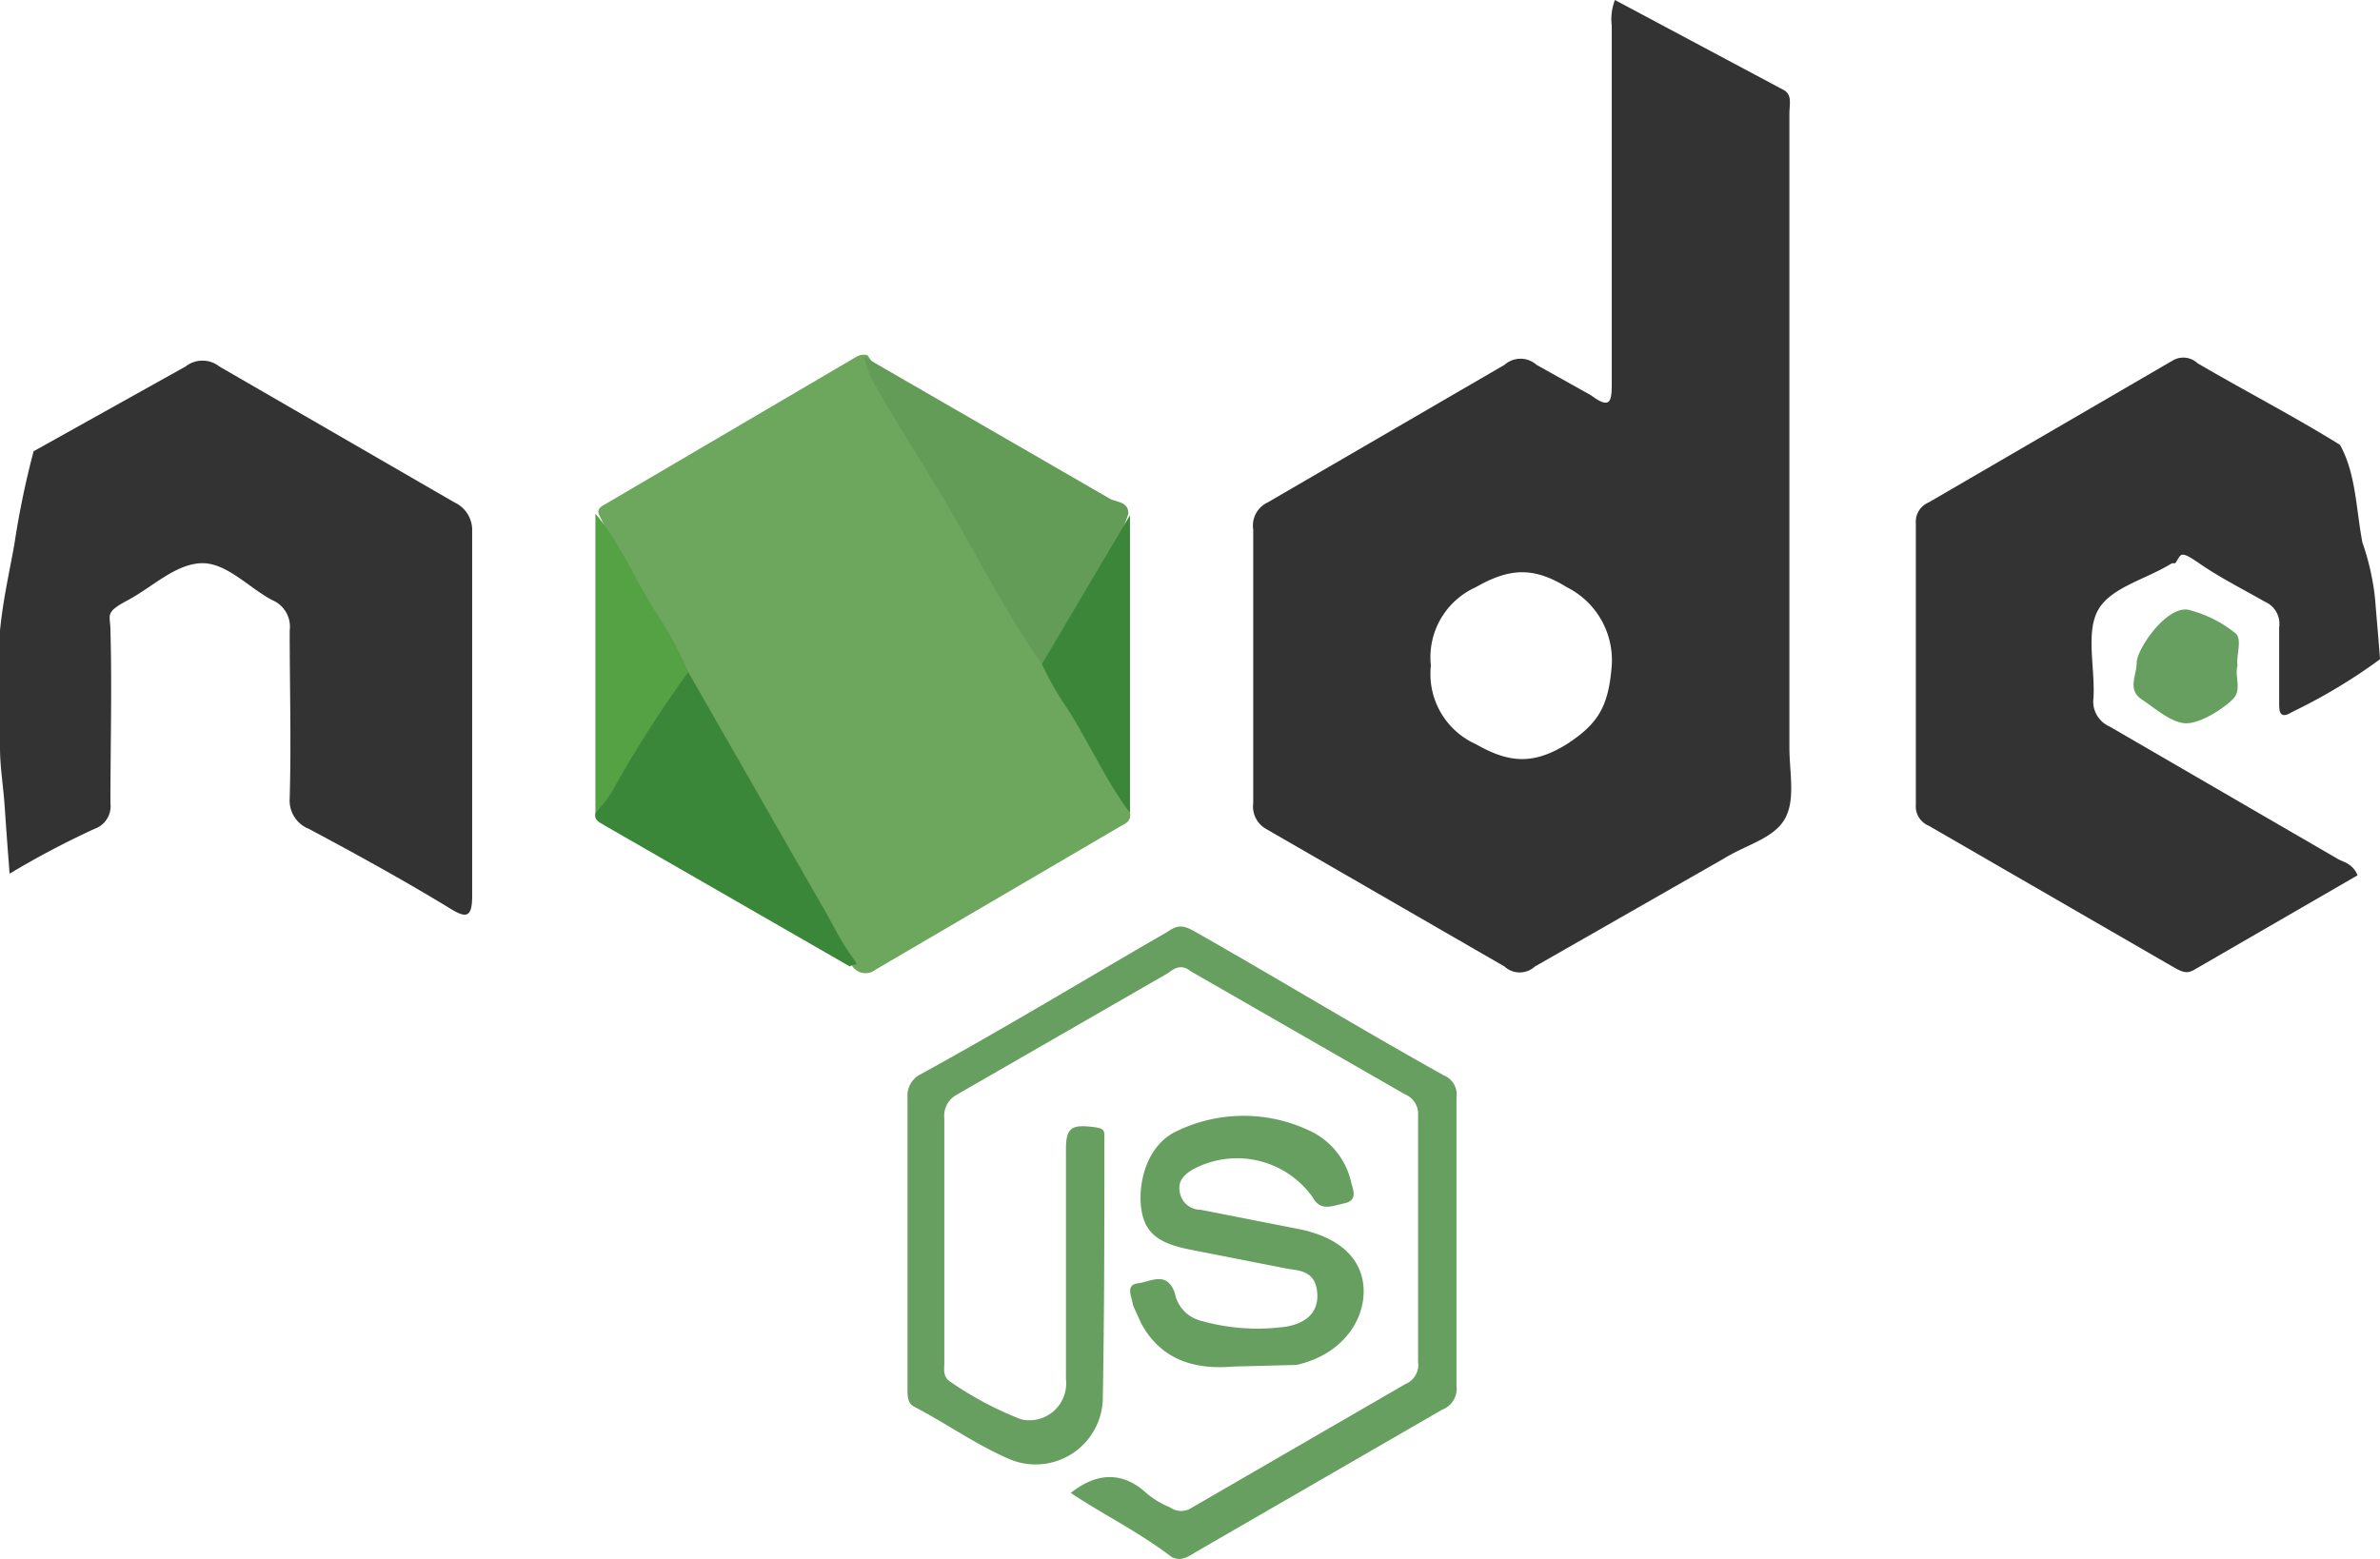 <svg xmlns="http://www.w3.org/2000/svg" width="148.7" height="97.4" viewBox="0 0 148.7 97.4"><path d="M.6,54.6C.5,53.3.4,52,.3,50.5S0,48,0,46.7V43.8c0-1.2-.1-2.3,0-3.5v-.9c.2-2,.6-3.7.9-5.4a54.1,54.1,0,0,1,1.2-5.8l9.5-5.3a1.7,1.7,0,0,1,2.1,0l14.7,8.5a1.9,1.9,0,0,1,1.1,1.8V56c0,1.4-.4,1.4-1.5.7-2.8-1.7-5.7-3.3-8.7-4.9a1.9,1.9,0,0,1-1.2-1.9c.1-3.5,0-7,0-10.5A1.8,1.8,0,0,0,17,37.5c-1.5-.8-2.9-2.4-4.5-2.3s-3,1.5-4.5,2.3-1.1.9-1.1,1.9c.1,3.6,0,7.2,0,10.8a1.5,1.5,0,0,1-1,1.6A54.8,54.8,0,0,0,.6,54.6Z" style="fill:#333"/><path d="M148.4,37.5c.1,1.3.2,2.3.3,3.7a34.8,34.8,0,0,1-5.5,3.3c-.8.5-.8-.1-.8-.6V39.2a1.5,1.5,0,0,0-.9-1.6c-1.4-.8-2.8-1.5-4.1-2.4s-1.1-.5-1.5,0h-.2c-1.6,1-3.8,1.5-4.6,2.9s-.2,3.6-.3,5.5a1.7,1.7,0,0,0,1,1.8l14.3,8.3c.4.2.9.3,1.2,1l-10.2,5.9c-.5.3-.8.1-1.2-.1l-15.4-8.9a1.3,1.3,0,0,1-.8-1.3V32.7a1.3,1.3,0,0,1,.8-1.3l15.3-8.9a1.3,1.3,0,0,1,1.5.2c2.9,1.7,6,3.3,8.9,5.1,1,1.8,1,4,1.4,6.1A15.5,15.5,0,0,1,148.4,37.5Z" style="fill:#333"/><path d="M70.6,50.8c.1.6-.4.7-.7.9L54.7,60.6a1,1,0,0,1-1.5-.3c-2.8-5.2-5.9-10.3-8.8-15.4a25.2,25.2,0,0,1-1.5-2.7c-1.4-2.8-3.1-5.3-4.5-8l-1-2.1c-.1-.4.3-.5.6-.7l15.5-9.1a.9.9,0,0,1,.7-.1c2.6,3.7,4.6,7.8,7,11.7s2.7,5,4.3,7.3,2.9,5,4.4,7.5A8.6,8.6,0,0,0,70.6,50.8Z" style="fill:#6da65d"/><path d="M66.9,93.3c1.5-1.2,3.1-1.4,4.6-.1a5.4,5.4,0,0,0,1.6,1,1.2,1.2,0,0,0,1.4,0l13.3-7.7a1.3,1.3,0,0,0,.8-1.4V69.7a1.3,1.3,0,0,0-.8-1.3L74.4,60.7c-.5-.4-.9-.3-1.4.1L59.8,68.4a1.5,1.5,0,0,0-.8,1.5V85.2c0,.3-.1.8.3,1.1a21.4,21.4,0,0,0,4.5,2.4,2.3,2.3,0,0,0,2.8-2.5V71.8c0-1.2.3-1.5,1.4-1.4s1,.2,1,.9c0,5.4,0,10.8-.1,16.2a4.2,4.2,0,0,1-5.8,3.7c-2.1-.9-3.9-2.2-6-3.3-.4-.2-.4-.7-.4-1.1V68.6a1.5,1.5,0,0,1,.7-1.4c5.3-2.9,10.4-6,15.6-9,.7-.5,1.1-.3,1.8.1,5.1,2.9,10.2,6,15.4,8.9a1.3,1.3,0,0,1,.8,1.4v18a1.4,1.4,0,0,1-.9,1.5L74.7,97c-.5.3-.9.6-1.5.3C71.1,95.7,69,94.7,66.9,93.3Z" style="fill:#669f60"/><path d="M77.1,85.4c-2.3.2-4.5-.3-5.8-2.7l-.5-1.1c-.1-.6-.5-1.3.3-1.4s1.8-.8,2.3.6a2.2,2.2,0,0,0,1.5,1.7,12.9,12.9,0,0,0,5.5.4c1.1-.2,2-.8,1.9-2.1s-1-1.4-1.8-1.5l-6.1-1.2c-2.1-.4-2.9-1.1-3.1-2.6s.3-3.9,2.2-4.8a9.6,9.6,0,0,1,8.6.1,4.7,4.7,0,0,1,2.3,3c.1.5.5,1.2-.4,1.4s-1.5.5-2-.4a5.8,5.8,0,0,0-7.5-1.7c-.5.3-.9.7-.8,1.3A1.3,1.3,0,0,0,75,75.6l6.1,1.2c2.6.5,4.1,1.9,4.1,3.9s-1.5,4-4.2,4.6Z" style="fill:#669f60"/><path d="M65.1,41.5c-2.4-3.4-4.2-7.1-6.3-10.6s-2.8-4.5-4.1-6.8a5.6,5.6,0,0,1-.7-1.8l15.4,8.9c.5.2,1.1.2,1.1.9-.9,2.8-2.6,4.9-3.9,7.3S66.1,41.2,65.1,41.5Z" style="fill:#639c57"/><path d="M43,42l8.3,14.5c.6,1,1.1,2.1,1.8,3.1s.4.5,0,.8L37.8,51.6c-.3-.2-.7-.3-.6-.8a95.4,95.4,0,0,1,4.9-8.3A.9.9,0,0,1,43,42Z" style="fill:#3b8739"/><path d="M43,42a75.4,75.4,0,0,0-4.5,7,7.5,7.5,0,0,1-1.3,1.8V32.1c1.6,1.9,2.5,4.2,3.8,6.2A22.4,22.4,0,0,1,43,42Z" style="fill:#55a244"/><path d="M65.1,41.5l5.5-9.3V50.8c-1.5-2-2.5-4.3-3.9-6.5A18.7,18.7,0,0,1,65.1,41.5Z" style="fill:#3b8639"/><path d="M139.8,41.6c-.2.7.3,1.5-.3,2.1s-2,1.5-2.9,1.5-1.9-.9-2.8-1.5-.3-1.5-.3-2.3,1.8-3.5,3.2-3.3a7.7,7.7,0,0,1,3,1.5C140.1,40,139.7,41,139.8,41.6Z" style="fill:#669f60"/><path d="M111.8,46.7V7.1c0-.6.2-1.2-.4-1.5L100.9,0a3.3,3.3,0,0,0-.2,1.6V24c0,1.1-.1,1.6-1.3.7L96,22.8a1.5,1.5,0,0,0-2,0L79.2,31.4a1.6,1.6,0,0,0-.9,1.7V50.2a1.6,1.6,0,0,0,.8,1.6L94,60.4a1.4,1.4,0,0,0,1.9,0l11.9-6.8c1.3-.8,3-1.2,3.7-2.4S111.8,48.3,111.8,46.7Zm-13.9-.2c-2.1,1.3-3.6,1.2-5.7,0a4.8,4.8,0,0,1-2.8-4.9,4.8,4.8,0,0,1,2.8-4.9c2.1-1.2,3.6-1.3,5.7,0a5.1,5.1,0,0,1,2.8,4.9C100.5,44.1,99.9,45.2,97.9,46.5Z" style="fill:#333"/></svg>